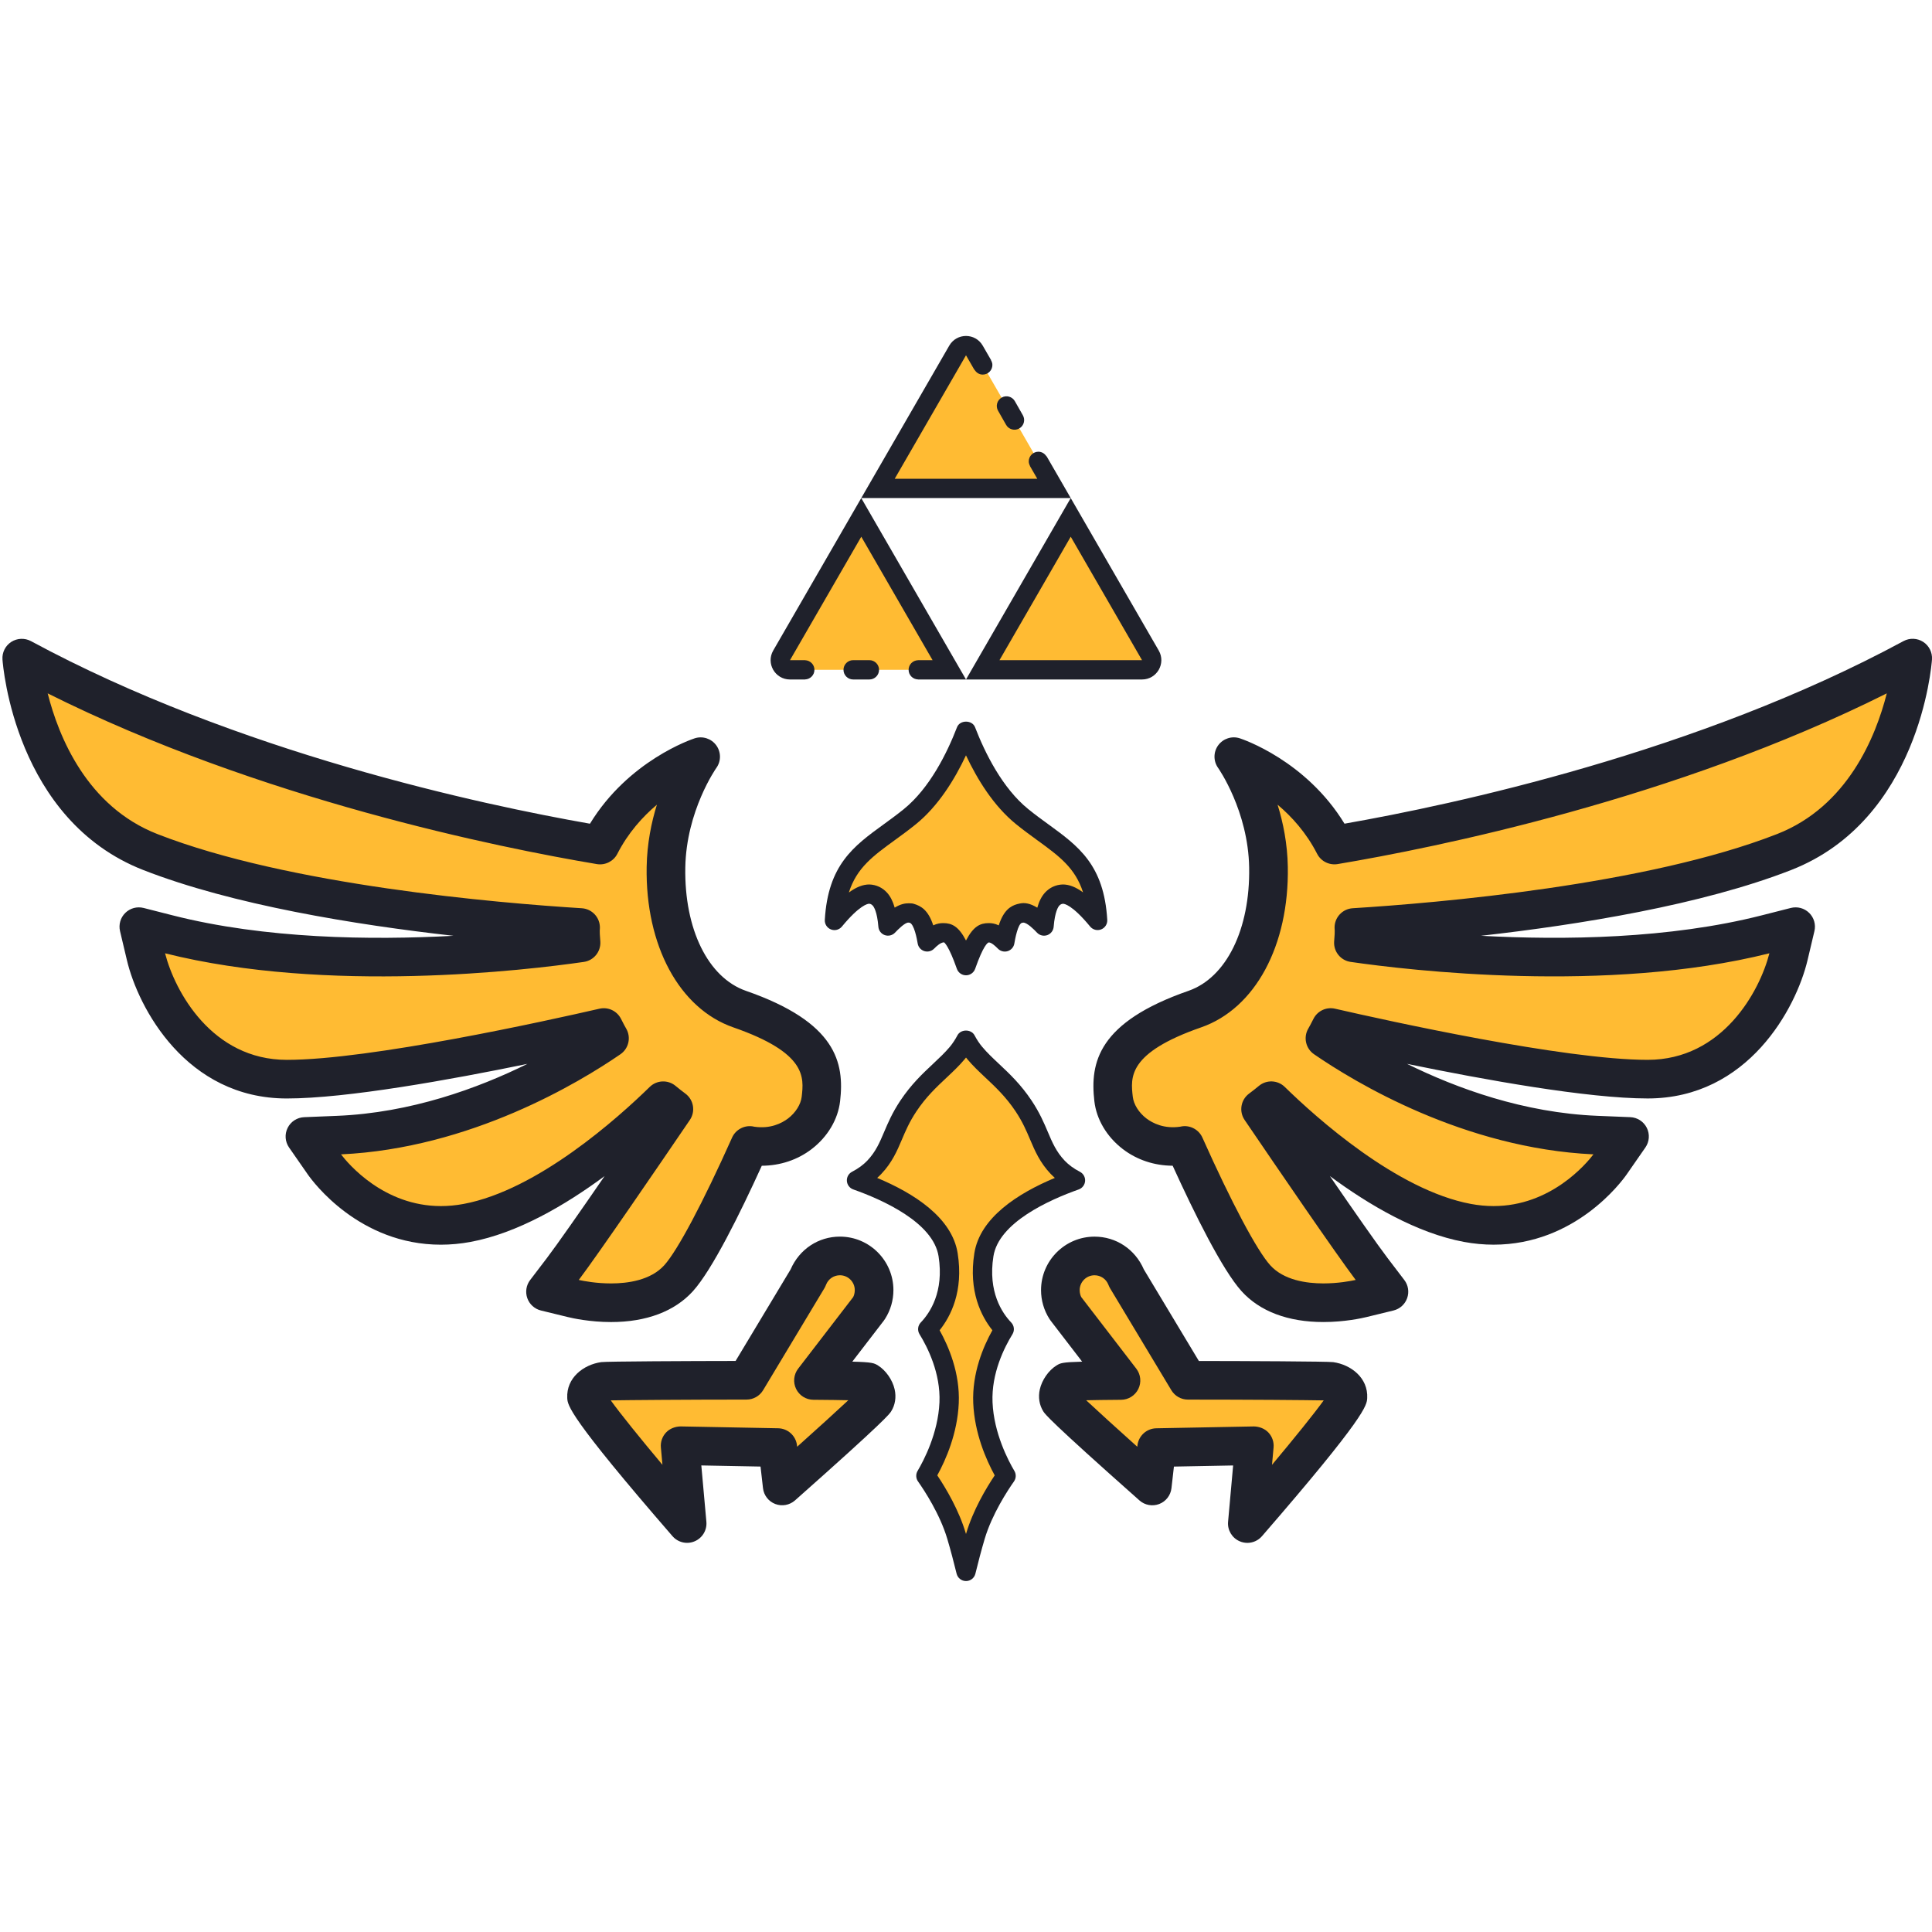 <svg xmlns="http://www.w3.org/2000/svg" xmlns:xlink="http://www.w3.org/1999/xlink" viewBox="0,0,256,256" width="200px" height="200px" fill-rule="nonzero"><g fill="none" fill-rule="nonzero" stroke="none" stroke-width="1" stroke-linecap="butt" stroke-linejoin="miter" stroke-miterlimit="10" stroke-dasharray="" stroke-dashoffset="0" font-family="none" font-weight="none" font-size="none" text-anchor="none" style="mix-blend-mode: normal"><g transform="scale(2.56,2.56)"><path d="M45.445,25.28l4.555,-7.89l4.555,7.89zM40.024,34.67l4.555,-7.89l4.555,7.89zM50.866,34.67l4.555,-7.89l4.555,7.89z" fill="#ffbb33"></path><path d="M55.421,27.78l1.845,3.195l1.845,3.195h-3.689h-3.689l1.845,-3.195l1.843,-3.195M55.421,25.78l-2.711,4.695l-2.71,4.695h5.421h3.689c0.77,0 1.251,-0.833 0.866,-1.5l-1.845,-3.195l-2.71,-4.695z" fill="#1f212b"></path><path d="M50,49.981c-0.597,-1.701 -0.914,-1.701 -1.179,-1.701c-0.117,0 -0.367,0 -0.829,0.473c-0.216,-1.314 -0.592,-1.421 -0.774,-1.474l-0.067,-0.019l-0.114,-0.006c-0.127,0 -0.439,0 -1.074,0.677c-0.045,-0.56 -0.161,-1.105 -0.417,-1.389c-0.149,-0.165 -0.339,-0.256 -0.549,-0.262v0c-0.522,0 -1.186,0.61 -1.807,1.364c0.152,-2.615 1.312,-3.458 2.832,-4.563c0.35,-0.255 0.711,-0.518 1.075,-0.813c1.446,-1.172 2.388,-3.11 2.904,-4.445c0.516,1.335 1.458,3.273 2.904,4.445c0.363,0.295 0.725,0.558 1.075,0.813c1.521,1.105 2.679,1.948 2.832,4.562c-0.619,-0.752 -1.277,-1.362 -1.784,-1.362c-0.233,0.006 -0.423,0.097 -0.572,0.262c-0.256,0.283 -0.372,0.829 -0.417,1.389c-0.634,-0.677 -0.947,-0.677 -1.074,-0.677h-0.07l-0.112,0.025c-0.182,0.052 -0.558,0.16 -0.774,1.474c-0.462,-0.473 -0.712,-0.473 -0.829,-0.473c-0.266,-0.001 -0.583,-0.001 -1.18,1.7z" fill="#ffbb33"></path><path d="M50,50.481c-0.212,0 -0.401,-0.134 -0.472,-0.334c-0.421,-1.199 -0.644,-1.357 -0.667,-1.372c-0.169,0.005 -0.368,0.18 -0.511,0.327c-0.132,0.134 -0.33,0.183 -0.508,0.127c-0.18,-0.057 -0.313,-0.21 -0.343,-0.396c-0.039,-0.235 -0.183,-1.006 -0.418,-1.074l-0.069,-0.006c-0.176,0 -0.538,0.363 -0.684,0.519c-0.136,0.144 -0.344,0.194 -0.53,0.13c-0.187,-0.065 -0.317,-0.234 -0.333,-0.432c-0.064,-0.789 -0.238,-1.037 -0.29,-1.094c-0.077,-0.085 -0.147,-0.097 -0.193,-0.098c-0.06,0 -0.479,0.057 -1.406,1.182c-0.138,0.167 -0.368,0.227 -0.568,0.147c-0.201,-0.079 -0.329,-0.278 -0.316,-0.495c0.166,-2.851 1.497,-3.818 3.037,-4.938c0.352,-0.256 0.702,-0.511 1.054,-0.796c1.342,-1.088 2.238,-2.905 2.752,-4.237c0.148,-0.386 0.784,-0.386 0.933,0c0.515,1.332 1.41,3.148 2.752,4.237c0.352,0.286 0.702,0.541 1.042,0.788c1.552,1.128 2.882,2.096 3.049,4.945c0.013,0.216 -0.115,0.416 -0.316,0.495c-0.204,0.079 -0.431,0.019 -0.569,-0.147c-0.943,-1.147 -1.354,-1.18 -1.397,-1.18c-0.079,0.002 -0.141,0.031 -0.202,0.098c-0.052,0.057 -0.226,0.305 -0.29,1.094c-0.016,0.197 -0.147,0.366 -0.333,0.432c-0.188,0.064 -0.395,0.014 -0.53,-0.13c-0.146,-0.156 -0.508,-0.519 -0.709,-0.519l-0.073,0.013c-0.207,0.06 -0.351,0.832 -0.39,1.067c-0.03,0.186 -0.163,0.339 -0.343,0.396c-0.18,0.057 -0.376,0.007 -0.508,-0.128c-0.144,-0.147 -0.342,-0.322 -0.471,-0.322c-0.063,0.009 -0.286,0.167 -0.707,1.367c-0.072,0.2 -0.261,0.334 -0.473,0.334zM48.821,47.78c0.448,0 0.794,0.164 1.179,0.9c0.385,-0.736 0.731,-0.9 1.179,-0.9c0.14,0 0.31,0.019 0.516,0.116c0.253,-0.784 0.613,-1.001 0.948,-1.097l0.142,-0.033c0.259,-0.056 0.537,-0.008 0.905,0.216c0.093,-0.331 0.224,-0.587 0.394,-0.775c0.244,-0.269 0.565,-0.417 0.929,-0.427v0c0.326,0 0.67,0.133 1.046,0.41c-0.404,-1.271 -1.245,-1.883 -2.375,-2.704c-0.366,-0.267 -0.73,-0.532 -1.096,-0.829c-1.157,-0.938 -2.004,-2.317 -2.589,-3.56c-0.584,1.244 -1.432,2.623 -2.589,3.561c-0.366,0.297 -0.73,0.562 -1.083,0.819c-1.142,0.83 -1.985,1.443 -2.39,2.719c0.381,-0.281 0.729,-0.416 1.058,-0.416c0.359,0.011 0.681,0.162 0.92,0.427c0.169,0.187 0.3,0.443 0.394,0.772c0.309,-0.19 0.542,-0.225 0.727,-0.225l0.14,0.006c0.038,0.002 0.075,0.008 0.11,0.019c0.39,0.111 0.762,0.332 1.018,1.117c0.207,-0.097 0.377,-0.116 0.517,-0.116z" fill="#1f212b"></path><path d="M50,81.335c-0.145,-0.589 -0.312,-1.23 -0.489,-1.828c-0.395,-1.325 -1.203,-2.573 -1.586,-3.118c0.366,-0.616 1.127,-2.09 1.201,-3.783c0.072,-1.663 -0.69,-3.138 -1.105,-3.81c0.524,-0.546 1.38,-1.788 1.054,-3.85c-0.31,-1.966 -2.966,-3.225 -4.74,-3.854c0.324,-0.168 0.648,-0.388 0.919,-0.675c0.499,-0.526 0.728,-1.064 0.969,-1.634c0.199,-0.469 0.405,-0.954 0.794,-1.538c0.534,-0.8 1.091,-1.323 1.629,-1.828c0.326,-0.306 0.634,-0.595 0.904,-0.919c0.181,-0.217 0.329,-0.45 0.449,-0.679c0.121,0.229 0.269,0.462 0.45,0.679c0.27,0.324 0.578,0.613 0.904,0.919c0.538,0.505 1.095,1.028 1.628,1.828c0.389,0.583 0.595,1.068 0.794,1.538c0.242,0.569 0.47,1.107 0.969,1.634c0.271,0.287 0.595,0.507 0.919,0.675c-1.774,0.629 -4.43,1.887 -4.74,3.854c-0.326,2.062 0.53,3.304 1.054,3.85c-0.415,0.672 -1.177,2.147 -1.104,3.81c0.073,1.692 0.835,3.167 1.201,3.783c-0.383,0.544 -1.191,1.792 -1.586,3.118c-0.176,0.598 -0.343,1.239 -0.488,1.828z" fill="#ffbb33"></path><path d="M50,81.835c-0.23,0 -0.431,-0.157 -0.486,-0.381c-0.143,-0.582 -0.307,-1.214 -0.483,-1.804c-0.38,-1.279 -1.187,-2.505 -1.516,-2.973c-0.113,-0.161 -0.121,-0.374 -0.021,-0.543c0.317,-0.534 1.062,-1.949 1.132,-3.549c0.065,-1.507 -0.618,-2.856 -1.031,-3.525c-0.12,-0.194 -0.093,-0.444 0.064,-0.609c0.469,-0.489 1.212,-1.584 0.921,-3.426c-0.276,-1.747 -2.884,-2.918 -4.414,-3.46c-0.188,-0.066 -0.318,-0.238 -0.332,-0.437c-0.014,-0.199 0.092,-0.387 0.269,-0.478c0.315,-0.164 0.58,-0.357 0.787,-0.575c0.437,-0.461 0.639,-0.936 0.872,-1.485c0.198,-0.467 0.423,-0.996 0.838,-1.62c0.565,-0.847 1.143,-1.39 1.702,-1.914c0.317,-0.298 0.614,-0.576 0.864,-0.876c0.143,-0.172 0.274,-0.371 0.391,-0.592c0.173,-0.328 0.712,-0.328 0.885,0c0.116,0.22 0.248,0.419 0.392,0.592c0.25,0.3 0.546,0.579 0.86,0.874c0.562,0.528 1.139,1.07 1.704,1.917c0.415,0.624 0.64,1.153 0.838,1.62c0.233,0.549 0.435,1.024 0.872,1.485c0.207,0.218 0.471,0.412 0.787,0.575c0.177,0.091 0.283,0.279 0.269,0.478c-0.014,0.199 -0.144,0.371 -0.332,0.437c-1.53,0.542 -4.138,1.713 -4.413,3.46c-0.292,1.842 0.452,2.938 0.92,3.426c0.158,0.165 0.184,0.415 0.064,0.609c-0.413,0.669 -1.096,2.018 -1.03,3.525c0.069,1.6 0.814,3.015 1.131,3.549c0.1,0.169 0.092,0.382 -0.021,0.543c-0.329,0.468 -1.135,1.694 -1.516,2.973c-0.175,0.59 -0.34,1.222 -0.482,1.804c-0.054,0.223 -0.255,0.38 -0.485,0.38zM48.514,76.365c0.457,0.683 1.119,1.8 1.476,3c0.003,0.011 0.007,0.022 0.01,0.034c0.003,-0.011 0.007,-0.022 0.01,-0.034c0.357,-1.199 1.019,-2.317 1.476,-3c-0.443,-0.808 -1.043,-2.174 -1.111,-3.737c-0.068,-1.555 0.524,-2.939 0.991,-3.774c-0.574,-0.717 -1.246,-2.019 -0.934,-3.986c0.292,-1.849 2.265,-3.105 4.166,-3.899c-0.075,-0.067 -0.146,-0.136 -0.214,-0.207c-0.562,-0.592 -0.818,-1.197 -1.067,-1.782c-0.19,-0.447 -0.386,-0.91 -0.75,-1.456c-0.501,-0.751 -1.036,-1.253 -1.553,-1.739c-0.341,-0.32 -0.659,-0.619 -0.948,-0.966c-0.022,-0.026 -0.044,-0.053 -0.065,-0.081c-0.021,0.027 -0.043,0.054 -0.065,0.081c-0.29,0.348 -0.608,0.646 -0.945,0.962c-0.521,0.489 -1.056,0.991 -1.557,1.742c-0.363,0.545 -0.56,1.008 -0.75,1.456c-0.249,0.585 -0.505,1.19 -1.067,1.783c-0.067,0.071 -0.139,0.14 -0.214,0.207c1.9,0.794 3.874,2.051 4.166,3.899c0.312,1.967 -0.36,3.269 -0.934,3.986c0.466,0.835 1.059,2.219 0.991,3.774c-0.068,1.563 -0.669,2.93 -1.112,3.737z" fill="#1f212b"></path><path d="M38.284,52.23c-2.579,-0.897 -3.869,-4.037 -3.813,-7.346c0.056,-3.308 1.794,-5.719 1.794,-5.719c0,0 -3.437,1.12 -5.202,4.573c-4.866,-0.817 -18.552,-3.524 -29.937,-9.676c0,0 0.541,7.647 6.654,10.037c6.952,2.719 18.019,3.643 22.271,3.908c-0.001,0.064 -0.01,0.12 -0.01,0.185c0,0.208 0.023,0.403 0.034,0.605c-3.219,0.466 -13.222,1.63 -21.391,-0.452l-1.497,-0.381l0.356,1.503c0.525,2.21 2.726,6.389 7.302,6.389c4.412,0 13.613,-2.032 16.404,-2.672c0.097,0.188 0.191,0.379 0.296,0.558c-2.008,1.38 -7.536,4.746 -14.061,5.012l-1.701,0.069l0.972,1.398c0.101,0.145 2.275,3.203 6.065,3.203c0.429,0 0.88,-0.039 1.35,-0.126c4.117,-0.764 8.496,-4.703 10.156,-6.325c0.183,0.152 0.367,0.297 0.551,0.434c-1.525,2.242 -4.776,7.004 -5.776,8.317l-0.865,1.135l1.387,0.339c0.177,0.043 1.002,0.231 2.008,0.231c1.165,0 2.57,-0.251 3.491,-1.269c1.051,-1.162 2.773,-4.837 3.684,-6.873c0.012,0.002 0.027,0.006 0.039,0.008c2.075,0.308 3.495,-1.115 3.645,-2.411c0.167,-1.457 0.062,-3.169 -4.206,-4.654z" fill="#ffbb33"></path><path d="M31.63,68.429c-1.101,0 -1.998,-0.199 -2.246,-0.26l-1.385,-0.338c-0.328,-0.08 -0.593,-0.32 -0.706,-0.638c-0.112,-0.318 -0.057,-0.671 0.147,-0.939l0.865,-1.135c0.536,-0.704 1.758,-2.456 2.988,-4.244c-2.027,1.499 -4.51,2.956 -6.941,3.407c-0.515,0.095 -1.03,0.143 -1.533,0.143c-4.223,0 -6.624,-3.259 -6.884,-3.63l-0.973,-1.4c-0.208,-0.3 -0.237,-0.689 -0.074,-1.016c0.163,-0.327 0.49,-0.539 0.855,-0.554l1.701,-0.069c3.815,-0.156 7.283,-1.419 9.855,-2.69c-3.96,0.815 -9.347,1.791 -12.455,1.791c-5.202,0 -7.688,-4.682 -8.275,-7.158l-0.356,-1.503c-0.081,-0.341 0.022,-0.699 0.272,-0.944c0.25,-0.246 0.608,-0.342 0.948,-0.256l1.497,0.381c4.782,1.22 10.268,1.292 14.542,1.06c-5.08,-0.571 -11.435,-1.598 -16.057,-3.405c-6.625,-2.59 -7.263,-10.56 -7.287,-10.897c-0.026,-0.364 0.149,-0.713 0.456,-0.911c0.307,-0.196 0.697,-0.211 1.018,-0.04c10.671,5.767 23.323,8.467 28.934,9.451c1.996,-3.271 5.272,-4.371 5.419,-4.419c0.411,-0.134 0.862,0.011 1.118,0.361c0.255,0.35 0.257,0.824 0.003,1.174c-0.014,0.02 -1.555,2.219 -1.605,5.152c-0.054,3.195 1.179,5.701 3.142,6.384c4.672,1.625 5.102,3.706 4.87,5.713c-0.108,0.939 -0.644,1.841 -1.47,2.475c-0.733,0.562 -1.631,0.859 -2.583,0.864c-1.128,2.479 -2.57,5.393 -3.566,6.494c-0.947,1.044 -2.41,1.596 -4.234,1.596zM29.958,66.25c0.259,0.057 0.905,0.18 1.672,0.18c0.867,0 2.047,-0.163 2.75,-0.939c0.688,-0.76 2.001,-3.231 3.513,-6.611c0.18,-0.401 0.607,-0.637 1.037,-0.583c0.036,0.004 0.09,0.015 0.125,0.023c0.808,0.115 1.397,-0.169 1.74,-0.432c0.386,-0.297 0.655,-0.725 0.7,-1.117c0.117,-1.013 0.263,-2.272 -3.54,-3.595v0c-2.793,-0.972 -4.553,-4.232 -4.484,-8.307c0.021,-1.203 0.242,-2.294 0.53,-3.218c-0.737,0.62 -1.49,1.454 -2.048,2.544c-0.199,0.388 -0.627,0.6 -1.056,0.531c-5.018,-0.842 -17.442,-3.34 -28.429,-8.837c0.568,2.244 2.03,5.855 5.676,7.281c6.788,2.654 17.625,3.57 21.969,3.841c0.533,0.033 0.946,0.479 0.938,1.014c0,0.021 -0.006,0.13 -0.008,0.152c-0.002,0.127 0.007,0.233 0.015,0.338l0.016,0.231c0.027,0.517 -0.343,0.969 -0.855,1.043c-2.969,0.429 -13.278,1.662 -21.675,-0.446c0.504,1.968 2.421,5.515 6.303,5.515c4.313,0 13.475,-2.026 16.18,-2.647c0.447,-0.103 0.903,0.111 1.112,0.516l0.065,0.126c0.066,0.13 0.132,0.26 0.205,0.383c0.266,0.453 0.137,1.034 -0.295,1.332c-2.122,1.459 -7.76,4.87 -14.463,5.182c0.382,0.5 2.218,2.677 5.171,2.677c0.381,0 0.774,-0.037 1.169,-0.11c3.835,-0.712 8.018,-4.473 9.638,-6.057c0.367,-0.359 0.945,-0.381 1.337,-0.055c0.169,0.14 0.339,0.274 0.509,0.4c0.431,0.319 0.533,0.922 0.231,1.366c-1.712,2.514 -4.7,6.885 -5.748,8.279z" fill="#1f212b"></path><path d="M44.92,71.53c-0.067,-0.042 -1.297,-0.065 -2.815,-0.077l2.847,-3.703l0.016,-0.025c0.174,-0.274 0.275,-0.599 0.275,-0.947c0,-0.977 -0.792,-1.769 -1.769,-1.769c-0.748,0 -1.388,0.464 -1.646,1.121l-0.011,0.029l-3.177,5.285c-3.704,0 -7.263,0.033 -7.38,0.05c-0.21,0.03 -0.93,0.24 -0.9,0.819c0.03,0.579 5.205,6.546 5.205,6.546l-0.361,-4.027l5.055,0.096l0.226,1.987c0,0 4.585,-4.065 4.795,-4.395c0.21,-0.33 -0.12,-0.84 -0.36,-0.99z" fill="#ffbb33"></path><path d="M35.565,79.858c-0.284,0 -0.562,-0.121 -0.756,-0.345c-5.4,-6.227 -5.429,-6.782 -5.448,-7.149c-0.054,-1.051 0.843,-1.731 1.758,-1.861c0.266,-0.039 4.667,-0.057 6.955,-0.06l2.848,-4.739c0.455,-1.048 1.44,-1.697 2.552,-1.697c1.527,0 2.769,1.242 2.769,2.769c0,0.528 -0.149,1.041 -0.431,1.484c-0.016,0.025 -0.049,0.074 -0.067,0.098l-1.63,2.12c1.052,0.027 1.133,0.078 1.333,0.201c0,0 0.001,0.001 0.002,0.001c0.401,0.25 0.746,0.745 0.856,1.231c0.092,0.408 0.028,0.814 -0.182,1.144c-0.085,0.134 -0.285,0.449 -4.975,4.606c-0.28,0.247 -0.674,0.318 -1.021,0.186c-0.349,-0.133 -0.594,-0.45 -0.636,-0.821l-0.127,-1.117l-3.065,-0.058l0.262,2.916c0.039,0.432 -0.206,0.84 -0.605,1.01c-0.127,0.055 -0.26,0.081 -0.392,0.081zM31.613,72.483c0.501,0.696 1.517,1.953 2.675,3.335l-0.081,-0.898c-0.025,-0.283 0.071,-0.563 0.265,-0.771c0.193,-0.208 0.476,-0.311 0.75,-0.318l5.056,0.096c0.501,0.01 0.918,0.389 0.975,0.887l0.008,0.069c1.061,-0.951 2.046,-1.844 2.647,-2.407c-0.394,-0.009 -0.969,-0.018 -1.811,-0.024c-0.379,-0.003 -0.725,-0.221 -0.891,-0.562c-0.166,-0.341 -0.125,-0.747 0.106,-1.048l2.847,-3.703c0.043,-0.075 0.084,-0.217 0.084,-0.363c0,-0.424 -0.345,-0.769 -0.769,-0.769c-0.318,0 -0.6,0.191 -0.716,0.487c-0.02,0.051 -0.056,0.13 -0.084,0.178l-3.176,5.285c-0.181,0.301 -0.506,0.485 -0.857,0.485c-3.204,0.001 -6.117,0.025 -7.028,0.041zM31.304,72.008v0z" fill="#1f212b"></path><path d="M61.842,52.23c2.579,-0.897 3.869,-4.037 3.813,-7.346c-0.056,-3.308 -1.794,-5.719 -1.794,-5.719c0,0 3.437,1.12 5.202,4.573c4.867,-0.816 18.552,-3.523 29.937,-9.675c0,0 -0.541,7.647 -6.654,10.037c-6.952,2.719 -18.019,3.643 -22.271,3.908c0.001,0.064 0.01,0.12 0.01,0.185c0,0.208 -0.023,0.403 -0.034,0.605c3.219,0.466 13.222,1.63 21.391,-0.452l1.497,-0.381l-0.356,1.503c-0.525,2.21 -2.726,6.389 -7.302,6.389c-4.412,0 -13.613,-2.032 -16.404,-2.672c-0.097,0.188 -0.191,0.379 -0.296,0.558c2.008,1.38 7.536,4.746 14.061,5.012l1.701,0.069l-0.972,1.398c-0.101,0.145 -2.275,3.203 -6.065,3.203c-0.429,0 -0.88,-0.039 -1.35,-0.126c-4.117,-0.764 -8.496,-4.703 -10.156,-6.325c-0.183,0.152 -0.367,0.297 -0.551,0.434c1.525,2.242 4.776,7.004 5.776,8.317l0.865,1.135l-1.387,0.339c-0.177,0.043 -1.002,0.231 -2.008,0.231c-1.165,0 -2.57,-0.251 -3.491,-1.269c-1.051,-1.162 -2.773,-4.837 -3.684,-6.873c-0.012,0.002 -0.027,0.006 -0.039,0.008c-2.075,0.308 -3.495,-1.115 -3.645,-2.411c-0.167,-1.458 -0.062,-3.17 4.206,-4.655z" fill="#ffbb33"></path><path d="M64.263,66.832c-0.996,-1.101 -2.437,-4.016 -3.566,-6.494c-0.952,-0.005 -1.85,-0.302 -2.583,-0.864c-0.826,-0.633 -1.362,-1.535 -1.47,-2.475c-0.232,-2.007 0.197,-4.088 4.87,-5.713c1.963,-0.683 3.196,-3.189 3.142,-6.384c-0.05,-2.933 -1.591,-5.132 -1.605,-5.152c-0.253,-0.351 -0.252,-0.825 0.003,-1.174c0.256,-0.35 0.707,-0.495 1.118,-0.361c0.147,0.048 3.423,1.147 5.419,4.419c5.611,-0.983 18.263,-3.684 28.934,-9.451c0.321,-0.172 0.71,-0.157 1.018,0.04c0.307,0.198 0.481,0.547 0.456,0.911c-0.024,0.338 -0.663,8.307 -7.287,10.897c-4.622,1.807 -10.977,2.834 -16.057,3.405c4.273,0.232 9.76,0.16 14.542,-1.06l1.497,-0.381c0.34,-0.085 0.699,0.011 0.948,0.256c0.25,0.245 0.353,0.603 0.272,0.944l-0.356,1.503c-0.587,2.476 -3.073,7.158 -8.275,7.158c-3.108,0 -8.494,-0.975 -12.455,-1.791c2.573,1.271 6.04,2.534 9.855,2.69l1.701,0.069c0.365,0.015 0.692,0.227 0.855,0.554c0.163,0.327 0.134,0.716 -0.074,1.016l-0.973,1.4c-0.26,0.372 -2.661,3.63 -6.884,3.63c-0.503,0 -1.019,-0.048 -1.533,-0.143c-2.431,-0.452 -4.914,-1.908 -6.941,-3.407c1.23,1.788 2.452,3.54 2.988,4.244l0.865,1.135c0.205,0.268 0.26,0.622 0.147,0.939c-0.113,0.318 -0.378,0.558 -0.706,0.638l-1.385,0.338c-0.249,0.061 -1.145,0.26 -2.246,0.26c-1.825,0.001 -3.289,-0.551 -4.234,-1.596zM64.422,57.97c-0.302,-0.444 -0.2,-1.047 0.231,-1.366c0.17,-0.126 0.34,-0.26 0.509,-0.4c0.393,-0.326 0.97,-0.304 1.337,0.055c1.62,1.584 5.803,5.345 9.638,6.057c0.395,0.073 0.788,0.11 1.169,0.11c2.953,0 4.789,-2.177 5.171,-2.677c-6.704,-0.312 -12.342,-3.723 -14.463,-5.182c-0.433,-0.298 -0.562,-0.879 -0.295,-1.332c0.073,-0.124 0.138,-0.253 0.205,-0.383l0.065,-0.126c0.209,-0.405 0.665,-0.619 1.112,-0.516c2.706,0.621 11.868,2.647 16.18,2.647c3.881,0 5.799,-3.547 6.303,-5.515c-8.397,2.108 -18.706,0.875 -21.675,0.446c-0.512,-0.074 -0.883,-0.526 -0.855,-1.043l0.016,-0.231c0.008,-0.105 0.017,-0.211 0.015,-0.338c-0.002,-0.021 -0.008,-0.13 -0.008,-0.152c-0.008,-0.534 0.405,-0.98 0.938,-1.014c4.344,-0.271 15.181,-1.188 21.969,-3.841c3.646,-1.426 5.108,-5.037 5.676,-7.281c-10.987,5.498 -23.412,7.995 -28.429,8.837c-0.429,0.068 -0.857,-0.143 -1.056,-0.531c-0.558,-1.091 -1.311,-1.924 -2.048,-2.544c0.288,0.924 0.51,2.016 0.53,3.218c0.069,4.075 -1.691,7.335 -4.484,8.307v0c-3.803,1.323 -3.657,2.583 -3.54,3.595c0.045,0.392 0.313,0.82 0.7,1.117c0.343,0.262 0.933,0.546 1.74,0.432c0.035,-0.008 0.09,-0.019 0.125,-0.023c0.429,-0.054 0.857,0.182 1.037,0.583c1.512,3.38 2.826,5.851 3.513,6.611c0.703,0.776 1.883,0.939 2.75,0.939c0.767,0 1.413,-0.123 1.672,-0.18c-1.05,-1.393 -4.038,-5.764 -5.748,-8.279z" fill="#1f212b"></path><path d="M55.206,71.53c0.067,-0.042 1.297,-0.065 2.815,-0.077l-2.847,-3.703l-0.016,-0.025c-0.174,-0.274 -0.275,-0.599 -0.275,-0.947c0,-0.977 0.792,-1.769 1.769,-1.769c0.748,0 1.388,0.464 1.646,1.121l0.011,0.029l3.177,5.285c3.704,0 7.263,0.033 7.38,0.05c0.21,0.03 0.93,0.24 0.9,0.819c-0.03,0.579 -5.205,6.546 -5.205,6.546l0.361,-4.027l-5.055,0.096l-0.226,1.987c0,0 -4.585,-4.065 -4.795,-4.395c-0.21,-0.33 0.12,-0.84 0.36,-0.99z" fill="#ffbb33"></path><path d="M64.17,79.778c-0.399,-0.17 -0.644,-0.578 -0.605,-1.01l0.262,-2.916l-3.065,0.058l-0.127,1.117c-0.042,0.371 -0.287,0.688 -0.636,0.821c-0.348,0.132 -0.742,0.062 -1.021,-0.186c-4.69,-4.158 -4.89,-4.472 -4.975,-4.606c-0.209,-0.33 -0.274,-0.736 -0.182,-1.144c0.11,-0.486 0.455,-0.981 0.856,-1.231c0,0 0.001,-0.001 0.002,-0.001c0.199,-0.124 0.281,-0.174 1.333,-0.201l-1.63,-2.12c-0.018,-0.023 -0.051,-0.073 -0.067,-0.098c-0.282,-0.443 -0.431,-0.957 -0.431,-1.484c0,-1.527 1.242,-2.769 2.769,-2.769c1.112,0 2.098,0.649 2.552,1.697l2.848,4.739c2.289,0.002 6.689,0.021 6.955,0.06c0.915,0.13 1.812,0.811 1.758,1.861c-0.019,0.367 -0.048,0.922 -5.448,7.149c-0.194,0.224 -0.472,0.345 -0.756,0.345c-0.133,-0.001 -0.266,-0.027 -0.392,-0.081zM61.486,72.443c-0.351,0 -0.676,-0.184 -0.857,-0.485l-3.176,-5.285c-0.029,-0.047 -0.064,-0.126 -0.084,-0.178c-0.117,-0.296 -0.398,-0.487 -0.716,-0.487c-0.424,0 -0.769,0.345 -0.769,0.769c0,0.146 0.041,0.289 0.084,0.363l2.847,3.703c0.231,0.301 0.272,0.707 0.106,1.048c-0.167,0.341 -0.512,0.559 -0.891,0.562c-0.842,0.006 -1.417,0.015 -1.811,0.024c0.602,0.563 1.586,1.456 2.647,2.407l0.008,-0.069c0.057,-0.498 0.473,-0.877 0.975,-0.887l5.056,-0.096c0.274,0.007 0.557,0.111 0.75,0.318c0.194,0.208 0.29,0.488 0.265,0.771l-0.081,0.898c1.158,-1.382 2.174,-2.64 2.675,-3.335c-0.913,-0.017 -3.825,-0.041 -7.028,-0.041zM68.821,72.008c0.001,0 0.001,0 0,0z" fill="#1f212b"></path><g fill="#1f212b"><path d="M44.999,34.17v0h-0.934h0.094c-0.276,0 -0.5,0.224 -0.5,0.5c0,0.276 0.224,0.5 0.5,0.5h0.839c0,0 0,0 0.001,0c0.276,0 0.5,-0.224 0.5,-0.5c0,-0.276 -0.224,-0.5 -0.5,-0.5z"></path><path d="M47.289,30.475l-2.711,-4.695l-2.711,4.695l-1.845,3.195c-0.385,0.667 0.096,1.5 0.866,1.5h0.766c0,0 0,0 0.001,0c0.001,0 0,0 0.001,0h0.016v-0.003c0.268,-0.009 0.483,-0.227 0.483,-0.497c0,-0.27 -0.215,-0.487 -0.483,-0.497v-0.003h-0.782l1.845,-3.195l1.845,-3.195l1.845,3.195l1.845,3.195h-0.755v0.003c-0.269,0.008 -0.486,0.226 -0.486,0.497c0,0.271 0.217,0.49 0.486,0.497v0.003h0.013c0,0 0,0 0.001,0c0.001,0 0,0 0.001,0h2.47z"></path></g><g fill="#1f212b"><path d="M52.075,21.989v0c0.137,0.241 0.442,0.324 0.682,0.188c0.24,-0.137 0.324,-0.442 0.187,-0.682v0l-0.462,-0.812l0.047,0.082c-0.137,-0.24 -0.442,-0.324 -0.682,-0.187c-0.24,0.137 -0.324,0.442 -0.187,0.682c0,0 0.415,0.729 0.415,0.729z"></path><path d="M54.171,23.614l-0.008,0.005c-0.089,-0.14 -0.237,-0.238 -0.415,-0.238c-0.276,0 -0.5,0.224 -0.5,0.5c0,0.084 0.026,0.16 0.063,0.23l-0.006,0.003l0.384,0.666h-3.689h-3.689l1.845,-3.195l1.844,-3.195l0.433,0.75l0.008,-0.004c0.087,0.148 0.241,0.253 0.425,0.253c0.276,0 0.5,-0.224 0.5,-0.5c0,-0.091 -0.031,-0.171 -0.073,-0.245l0.006,-0.004l-0.433,-0.75c-0.385,-0.667 -1.347,-0.667 -1.732,0l-1.845,3.195l-2.711,4.695h5.422h5.421z"></path></g></g></g></svg>